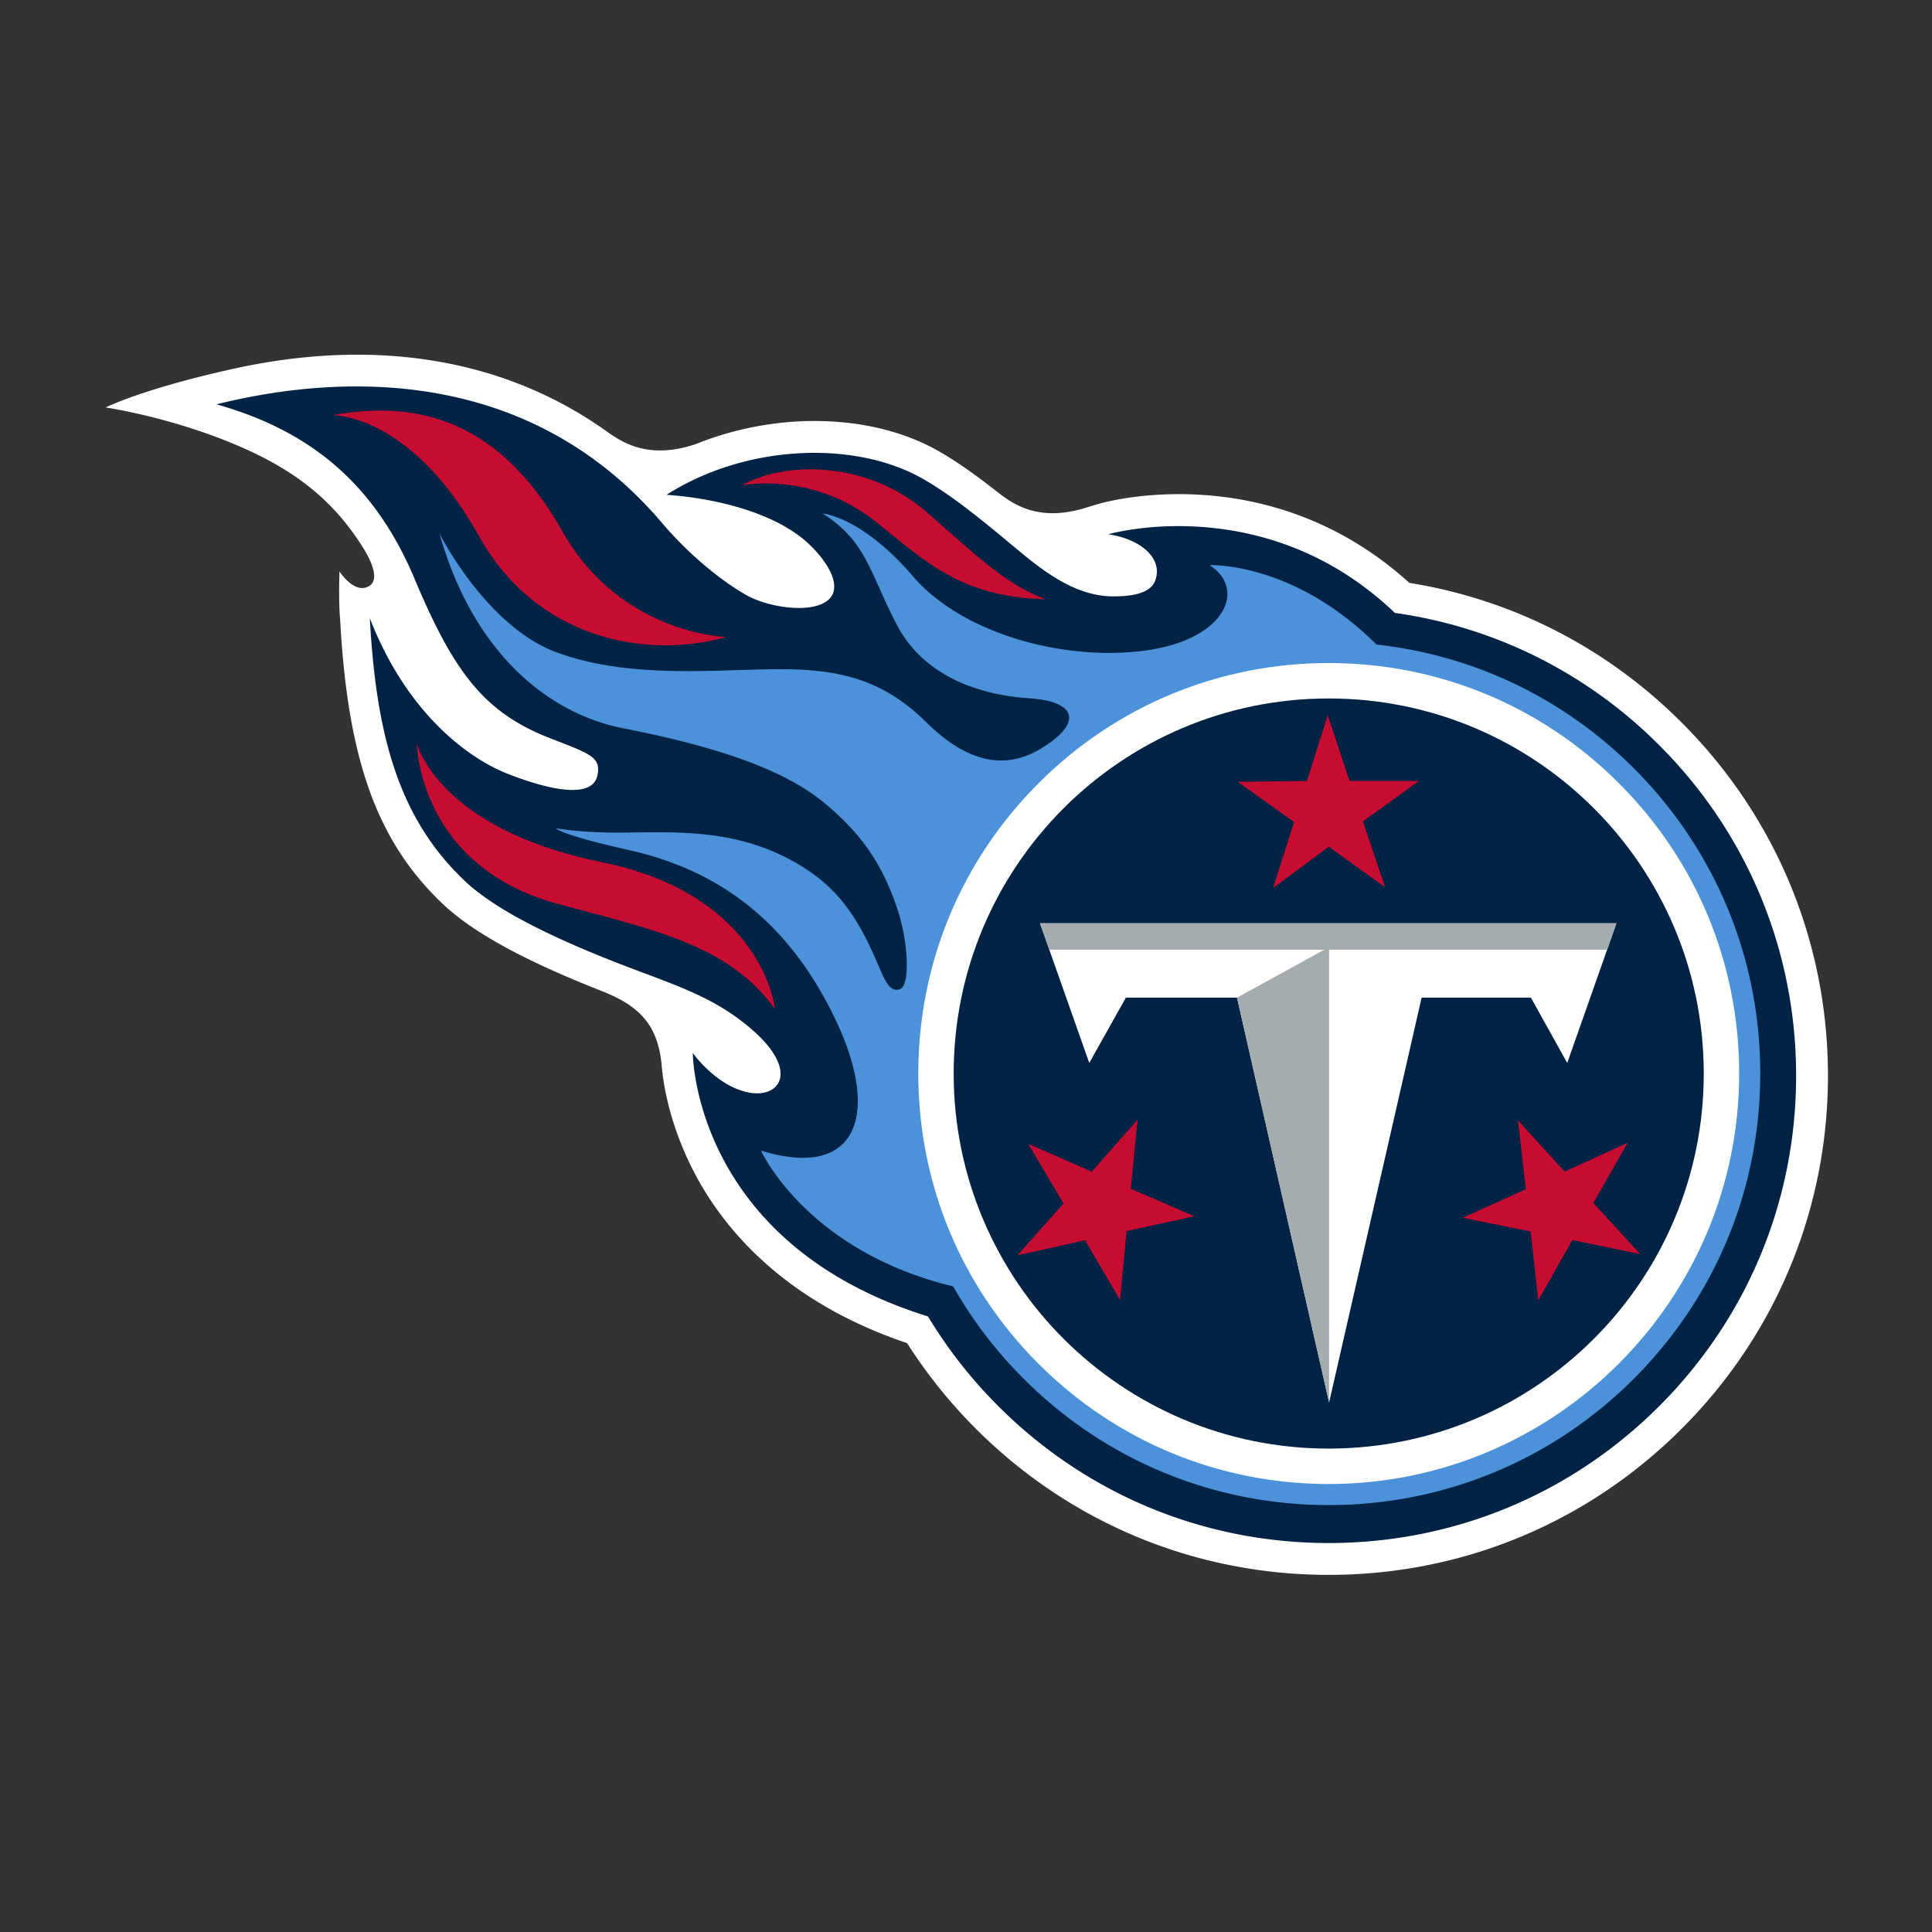 <svg width="512" height="512" viewBox="0 0 512 512" xmlns="http://www.w3.org/2000/svg"><rect x="0" y="0" width="512" height="512" fill="#333333" stroke="none"/><title>tennessee-titans</title><g fill="none"><path d="M175.383 282.643c.447 5.36 2.352 16.022 8.517 27.921 7.619 14.694 23.58 34.286 56.497 45.383a133.307 133.307 0 0 0 18.331 22.801c25.023 24.951 58.264 38.667 93.598 38.612 35.339-.05 68.538-13.859 93.486-38.888 24.95-25.02 38.669-58.264 38.613-93.606-.055-35.342-13.862-68.543-38.88-93.494-19.825-19.772-44.696-32.492-72.057-36.906-37.04-33.543-80.283-21.524-82.142-20.984-.618.175-1.545.442-2.697.793-13.31 4.427-20.19-.65-24.65-4.142-4.939-3.874-10.33-7.808-15.531-10.732-17.668-9.939-42.778-10.294-63.927-1.766-13.931 4.745-20.955-1.393-25.11-4.262-27.591-19.038-61.514-23.581-97.503-15.658C37.694 103.056 28 107.986 28 107.986s16.602 2.408 33.946 9.658c14.24 5.95 25.562 13.587 34.135 27.303 0 0 5.396 7.923 1.891 10.262-3.924 2.615-8.01-3.787-8.01-3.787-.134 4.608-.134 9.192.17 12.674 1.993 36.587 9.454 58.563 27.098 75.356 8.029 7.637 21.573 15.067 42.5 23.29 9.547 3.82 14.712 8.713 15.653 19.901" fill="#FFF"/><path d="M439.58 197.348c-19.194-19.14-43.557-31.214-69.93-34.922-34.38-32.897-75.95-20.842-75.95-20.842 8.809 1.31 14.66 6.563 12.401 12.384-1.494 3.846-7.895 4.049-10.819 4.081-9.283.102-17.302-5.599-23.703-10.801-6.66-5.415-17.52-15.021-27.246-20.491-18.114-10.188-46.877-8.92-67.698 4.372 12.446.844 27.425 4.428 36.362 11.825 4.985 4.133 11.345 12.439 6.143 16.317-4.57 3.413-15.804 1.652-21.509-1.655-9.08-5.253-17.252-13.214-22.154-18.988-32.945-38.824-79.629-40.991-118.122-31.481 25.263 7.093 42.123 21.487 52.536 46.3 10.417 24.812 18.51 35.374 35.67 42.098 10.746 4.206 13.651 4.986 12.807 9.75-1.236 6.973-13.96 3.625-23.671-.166-11.825-4.617-27.407-17.37-36.69-41.287 1.687 30.947 7.595 52.89 25.036 69.494 7.406 7.047 21.02 14.339 42.316 22.534 13.595 5.235 24.359 8.403 34.481 17.48 11.815 10.575 6.784 17.562-1.051 16.238-8.864-1.494-15.19-10.547-15.19-10.547s.013 50.418 62.325 69.83a124.483 124.483 0 0 0 18.765 23.9c23.427 23.364 54.546 36.2 87.625 36.149 33.08-.051 64.162-12.974 87.529-36.408 23.353-23.429 36.196-54.55 36.146-87.632-.047-33.087-12.982-64.172-36.41-87.532" fill="#024"/><path d="M432.996 203.622c-18.59-18.586-42.45-29.983-68.201-32.8-22.16-22.088-44.267-21.054-44.267-21.054 9.703 6.087 4.699 19.628-16.879 22.612-21.38 2.952-48.528-4.294-61.75-19.698-13.627-15.874-23.915-16.598-23.915-16.598 11.82 7.384 12.663 16.248 19.834 29.752 7.176 13.504 21.947 18.356 34.813 19.2 13.554.89 13.886 7.024 2.957 13.508-11.922 7.066-22.473.388-30.142-7.167-12.105-11.945-24.17-14.233-40.836-14.02-16.666.212-38.696 2.402-57.295-4.557-18.598-6.964-30.86-31.44-30.86-31.44 9.195 32.496 29.634 47.9 48.597 51.617 25.055 4.917 42.376 10.88 52.973 19.463 10.349 8.394 15.86 16.765 19.747 28.318 3.002 8.906 3.537 20.73.577 21.437-3.45.825-4.165-3.935-8.237-12.236-4.496-9.169-9.864-16.364-20.692-22.138-14.674-7.826-29.035-7.374-43.677-7.171-11.598.16-18.4-1.167-18.4-1.167s.489 1.563 19.383 5.806c21.061 4.728 41.43 16.599 54.984 45.535 11.534 24.614 5.516 41.941-20.037 34.1 0 0 11.934 26.534 50.916 35.984a114.972 114.972 0 0 0 18.673 24.457c21.6 21.603 50.317 33.497 80.865 33.497 30.547 0 59.259-11.894 80.869-33.497 21.6-21.602 33.49-50.326 33.49-80.876 0-30.545-11.89-59.264-33.49-80.867" fill="#4B92DB"/><path d="M352.128 175.711c29.049 0 56.368 11.314 76.913 31.86 20.545 20.547 31.857 47.864 31.857 76.92 0 59.983-48.791 108.787-108.77 108.787-29.053 0-56.372-11.317-76.917-31.864-20.545-20.546-31.857-47.863-31.857-76.924 0-29.055 11.312-56.372 31.857-76.919 20.545-20.546 47.864-31.86 76.917-31.86" fill="#FFF"/><path d="M352.268 383.892c-54.883.083-99.45-44.354-99.533-99.25-.083-54.893 44.355-99.459 99.242-99.542 54.888-.078 99.454 44.363 99.537 99.255.083 54.892-44.35 99.458-99.246 99.537" fill="#024"/><path fill="#FFF" d="M327.823 264.385h-29.455l-9.702 17.309-13.056-37.016h152.755l-13.032 37.016-9.63-17.31h-28.956l-24.524 107.3z"/><path fill="#A5ACAF" d="M428.366 244.675H275.611l2.472 7.015h72.845l-23.104 12.692 24.4 107.285V251.69h73.675z"/><path d="M277.135 158.824c-22.154-.632-31.184-9.418-44.94-20.468-16.837-13.527-35.514-9.759-35.514-9.759 11.183-6.401 33.176-6.664 49.017 7.227 14.153 12.41 21.098 19.144 31.437 23m-189.08-48.795s20.724-.499 38.843 32.007c15.228 27.326 44.272 32.796 65.531 26.777 0 0-28.001-.728-43.321-27.88-15.652-27.75-36.363-35.47-61.053-30.904M205.39 267.434s-2.933-30.209-45.988-38.972c-43.34-8.818-48.924-31.375-48.924-31.375s.29 32.528 37.585 42.527c26.046 6.978 45.156 10.99 57.327 27.82m161.665-32.316l-5.857-17.424 14.818-10.732h-18.378l-5.778-17.425-5.51 17.425-18.378.216 14.974 10.659-5.585 17.511 14.766-10.948zm-65.578 61.605l-12.165 13.78-16.828-7.383 9.343 15.828-12.22 13.73 17.938-3.999 9.279 15.866 1.739-18.3 17.962-3.916-16.87-7.31zm86.133 26.001l18.021 3.643 2.02 18.269 9.034-16.009 17.995 3.722-12.428-13.54 9.094-15.967-16.708 7.642-12.373-13.597 2.098 18.264z" fill="#C60C30"/></g></svg>